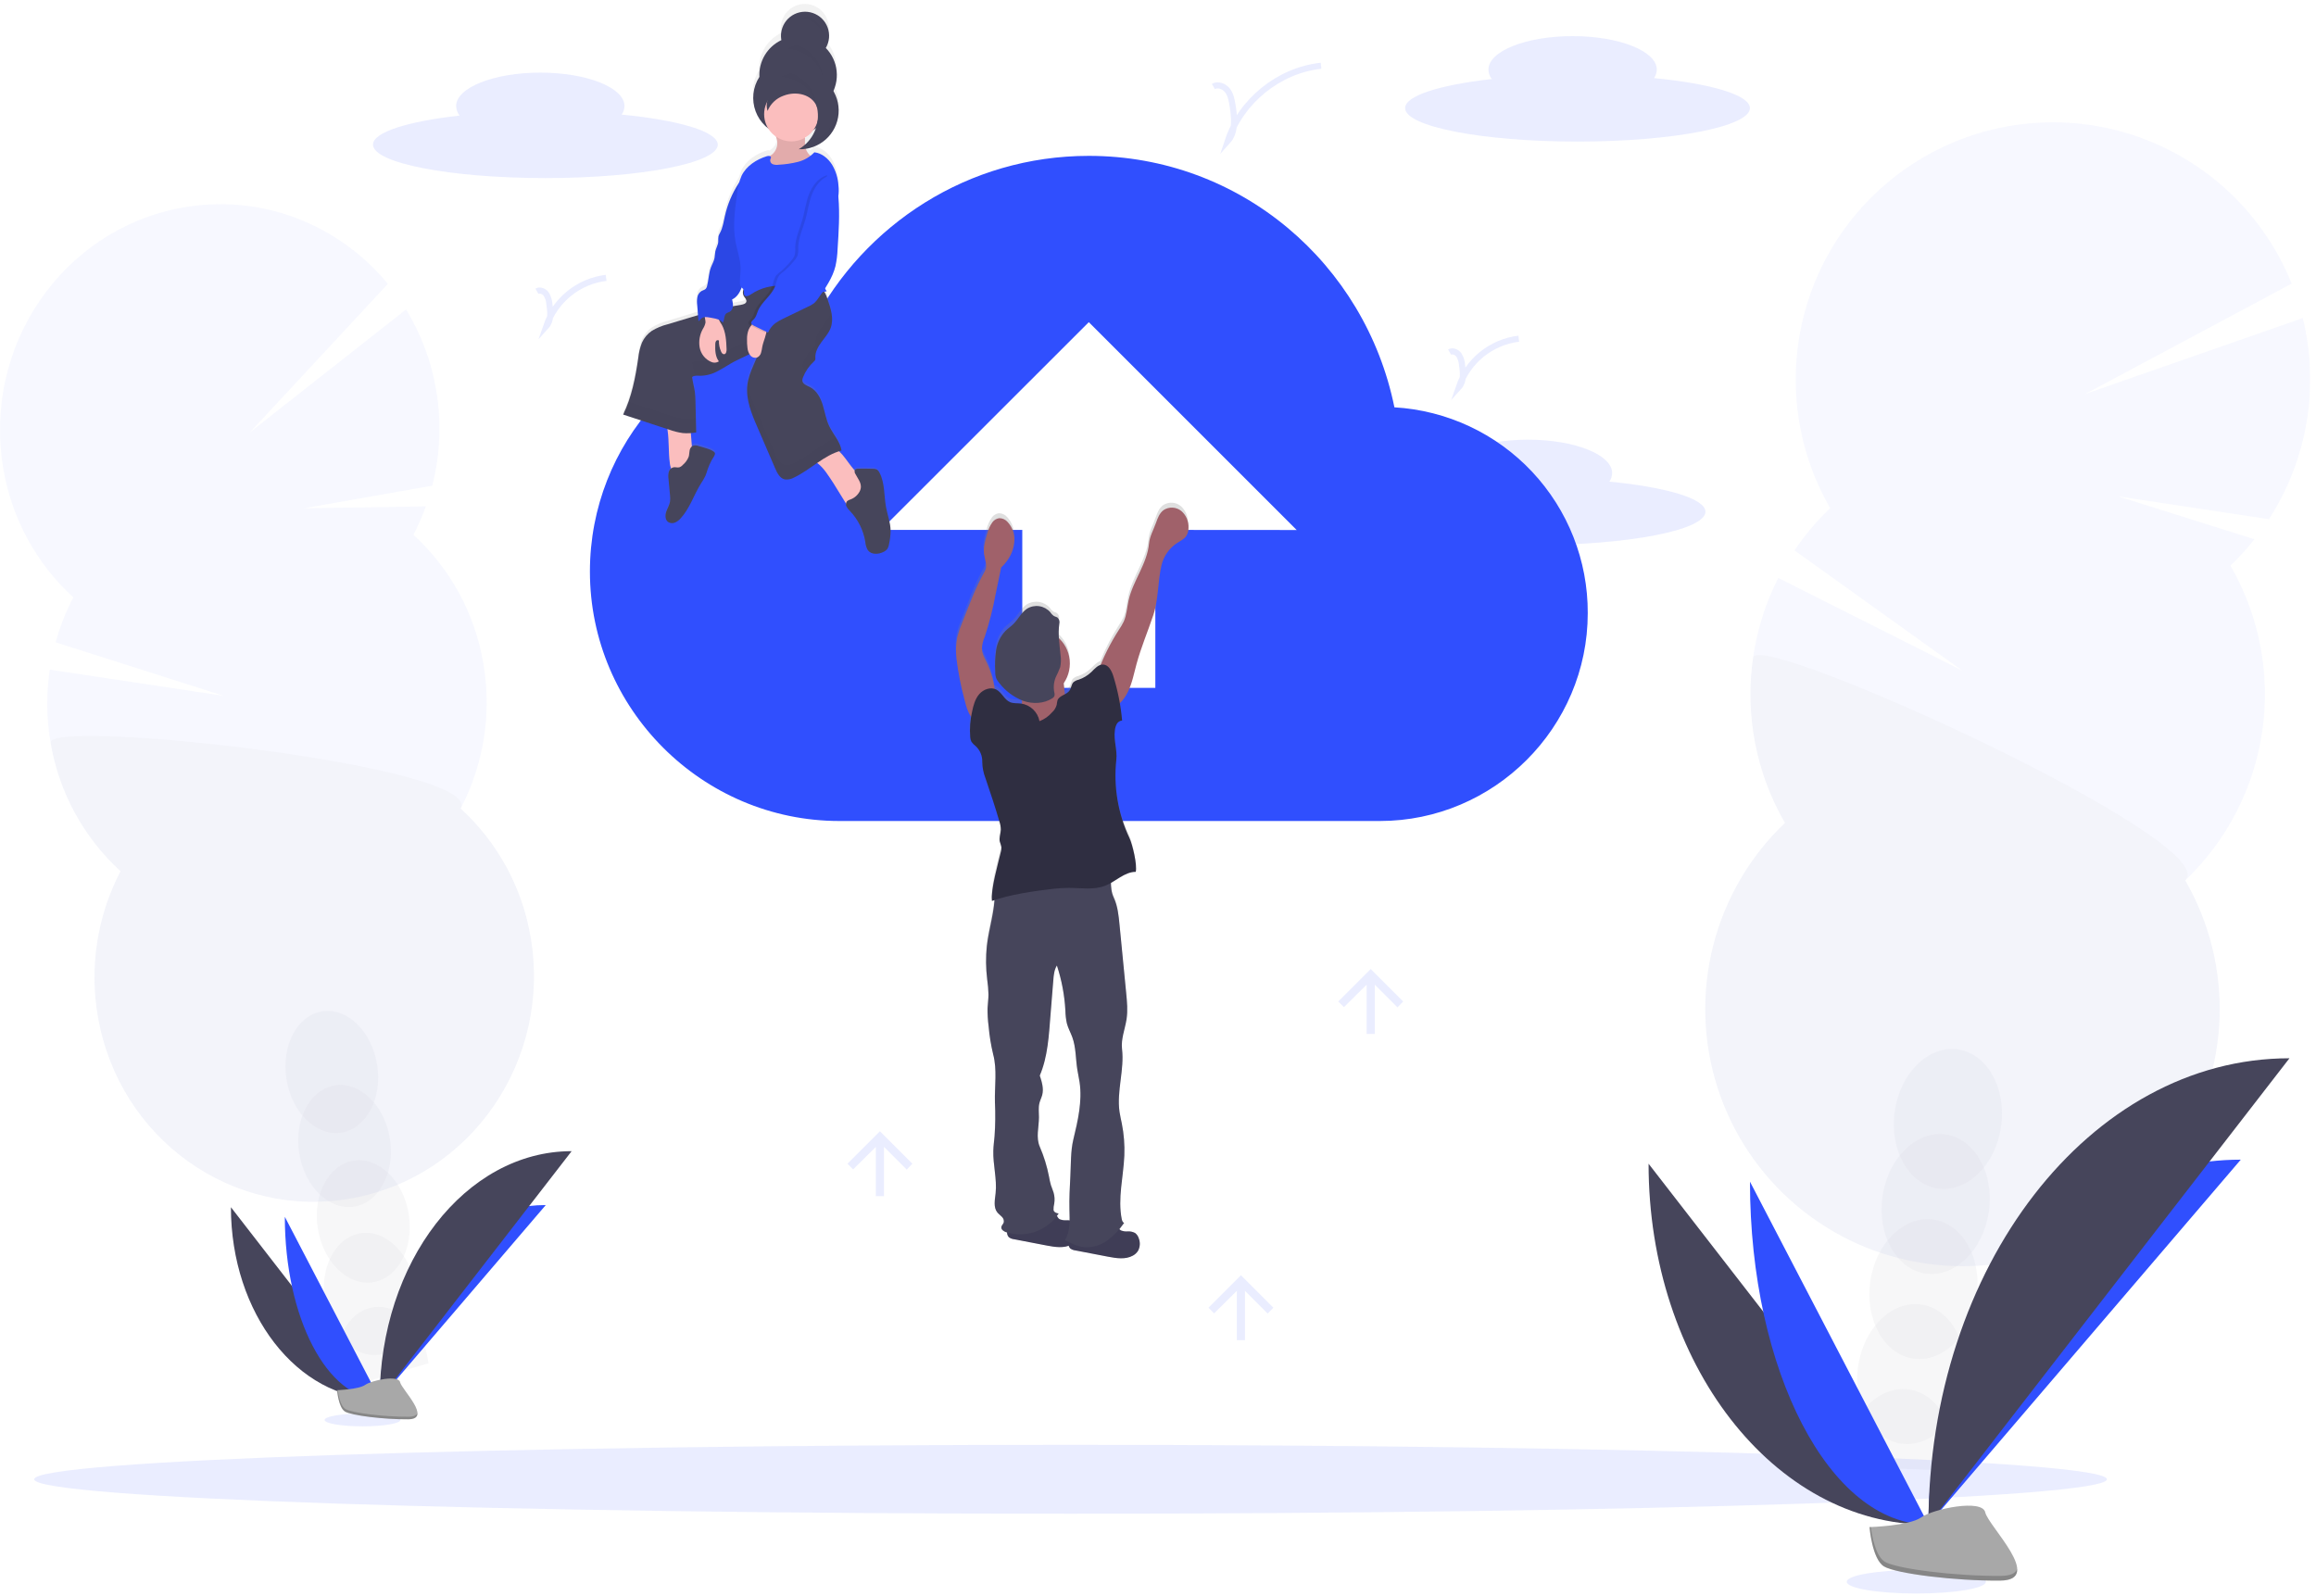 <svg width="396" height="273" viewBox="0 0 396 273" fill="none" xmlns="http://www.w3.org/2000/svg">
<g clip-path="url(#clip0)">
<path opacity="0.1" d="M275.18 82.364C275.48 81.936 275.645 81.429 275.655 80.907C275.655 77.745 269.212 75.186 261.264 75.186C253.316 75.186 246.873 77.745 246.873 80.907C246.887 81.499 247.095 82.069 247.466 82.53C238.616 83.519 232.655 85.37 232.655 87.496C232.655 90.655 245.832 93.218 262.131 93.218C278.429 93.218 291.606 90.655 291.606 87.496C291.589 85.259 284.889 83.3 275.18 82.364Z" fill="#304FFE"/>
<g opacity="0.2">
<path opacity="0.2" d="M315.596 248.197C315.471 249.1 315.422 250.012 315.447 250.923C321.49 251.02 327.56 251.224 333.656 251.533C333.698 251.297 333.739 251.051 333.774 250.805C334.164 248.264 333.871 245.664 332.924 243.273C331.669 240.211 329.328 238.023 326.398 237.603C323.468 237.184 320.61 238.623 318.547 241.192C316.956 243.222 315.937 245.641 315.596 248.197Z" fill="#3F3D56"/>
<path opacity="0.2" d="M335.882 236.279C336.826 229.708 333.522 223.797 328.503 223.075C323.483 222.354 318.648 227.095 317.703 233.666C316.759 240.236 320.063 246.147 325.082 246.869C330.102 247.591 334.937 242.849 335.882 236.279Z" fill="#3F3D56"/>
<path opacity="0.2" d="M337.971 221.741C338.915 215.17 335.612 209.259 330.592 208.537C325.572 207.816 320.737 212.557 319.793 219.127C318.848 225.698 322.152 231.609 327.172 232.331C332.191 233.053 337.026 228.311 337.971 221.741Z" fill="#3F3D56"/>
<path opacity="0.2" d="M340.059 207.199C341.004 200.628 337.7 194.717 332.68 193.995C327.661 193.274 322.826 198.015 321.881 204.586C320.937 211.156 324.24 217.067 329.26 217.789C334.28 218.511 339.115 213.769 340.059 207.199Z" fill="#3F3D56"/>
<path opacity="0.2" d="M342.149 192.657C343.094 186.086 339.79 180.175 334.77 179.453C329.75 178.732 324.915 183.473 323.971 190.044C323.026 196.614 326.33 202.525 331.35 203.247C336.37 203.969 341.205 199.227 342.149 192.657Z" fill="#3F3D56"/>
<path opacity="0.2" d="M381.365 96.726C382.834 95.319 384.204 93.813 385.467 92.218L362.15 84.877L387.95 88.782C391.203 83.745 393.395 78.098 394.39 72.186C395.385 66.273 395.163 60.219 393.738 54.396L356.508 67.389L391.834 48.5C389.583 42.898 386.202 37.82 381.902 33.581C377.603 29.342 372.477 26.034 366.843 23.863C361.21 21.692 355.189 20.703 349.157 20.96C343.125 21.216 337.21 22.712 331.781 25.353C326.352 27.995 321.525 31.726 317.601 36.315C313.677 40.903 310.739 46.25 308.972 52.023C307.204 57.796 306.643 63.871 307.325 69.87C308.007 75.869 309.917 81.663 312.936 86.892C310.648 89.075 308.602 91.498 306.833 94.119L335.518 114.675L304.062 98.835C300.755 105.361 299.128 112.608 299.328 119.921C299.528 127.235 301.548 134.382 305.206 140.718C299.233 146.413 294.983 153.674 292.942 161.671C290.9 169.668 291.15 178.077 293.663 185.939C296.176 193.8 300.851 200.796 307.152 206.125C313.454 211.455 321.128 214.904 329.297 216.079C337.466 217.253 345.801 216.104 353.348 212.765C360.896 209.425 367.351 204.029 371.976 197.194C376.601 190.358 379.21 182.359 379.503 174.111C379.797 165.863 377.763 157.699 373.635 150.553C380.772 143.746 385.414 134.739 386.817 124.978C388.219 115.216 386.3 105.266 381.368 96.726H381.365Z" fill="#304FFE"/>
<path opacity="0.1" d="M299.755 112.466C298.336 122.228 300.256 132.184 305.203 140.718C299.23 146.413 294.979 153.674 292.938 161.671C290.897 169.668 291.147 178.077 293.66 185.939C296.173 193.8 300.847 200.795 307.149 206.125C313.45 211.455 321.124 214.904 329.294 216.078C337.463 217.252 345.798 216.104 353.345 212.764C360.892 209.425 367.348 204.029 371.973 197.194C376.598 190.358 379.206 182.359 379.5 174.111C379.793 165.863 377.76 157.699 373.632 150.552C380.529 143.985 300.456 107.58 299.755 112.466Z" fill="black"/>
</g>
<g opacity="0.2">
<path opacity="0.2" d="M57.728 235.343C57.865 236.126 58.068 236.896 58.335 237.645C63.262 236.059 68.239 234.557 73.267 233.137C73.24 232.929 73.208 232.714 73.17 232.499C72.814 230.291 71.884 228.215 70.472 226.479C68.638 224.284 66.155 223.112 63.665 223.573C61.175 224.034 59.24 226.001 58.252 228.719C57.504 230.844 57.323 233.127 57.728 235.343Z" fill="#3F3D56"/>
<path opacity="0.2" d="M64.927 231.64C69.21 230.962 71.947 225.768 71.04 220.038C70.133 214.308 65.927 210.213 61.644 210.89C57.361 211.568 54.624 216.762 55.531 222.492C56.438 228.222 60.644 232.317 64.927 231.64Z" fill="#3F3D56"/>
<path opacity="0.2" d="M63.797 219.266C68.089 218.572 70.817 213.354 69.889 207.611C68.96 201.868 64.728 197.775 60.435 198.468C56.143 199.162 53.416 204.38 54.344 210.123C55.272 215.866 59.504 219.96 63.797 219.266Z" fill="#3F3D56"/>
<path opacity="0.2" d="M60.556 206.344C64.838 205.666 67.575 200.472 66.669 194.742C65.763 189.013 61.556 184.917 57.273 185.594C52.99 186.272 50.253 191.466 51.16 197.196C52.066 202.926 56.273 207.022 60.556 206.344Z" fill="#3F3D56"/>
<path opacity="0.2" d="M58.375 193.695C62.657 193.017 65.394 187.823 64.488 182.093C63.581 176.363 59.375 172.268 55.092 172.945C50.809 173.623 48.072 178.817 48.979 184.547C49.885 190.276 54.092 194.372 58.375 193.695Z" fill="#3F3D56"/>
<path opacity="0.2" d="M70.684 91.452C71.501 89.883 72.211 88.261 72.809 86.597L51.934 86.923L73.905 83.049C75.284 77.671 75.506 72.062 74.557 66.591C73.73 61.75 71.99 57.11 69.432 52.918L42.692 73.971L66.314 48.542C57.964 38.419 44.71 33.02 31.034 35.538C10.591 39.29 -3.027 59.292 0.583 80.202C2.008 88.649 6.217 96.377 12.54 102.157C11.262 104.602 10.247 107.177 9.513 109.838L38.267 118.996L8.511 114.519C7.891 118.668 7.94 122.89 8.656 127.024C10.081 135.471 14.29 143.199 20.613 148.978C16.621 156.615 15.26 165.356 16.739 173.845C20.349 194.759 39.835 208.661 60.263 204.899C80.692 201.136 94.323 181.138 90.713 160.224C89.287 151.778 85.078 144.052 78.757 138.273C82.748 130.634 84.109 121.893 82.63 113.402C81.207 104.958 77.002 97.232 70.684 91.452Z" fill="#304FFE"/>
<path opacity="0.1" d="M8.667 127.024C10.092 135.471 14.301 143.199 20.624 148.978C16.632 156.615 15.271 165.356 16.75 173.845C20.36 194.759 39.846 208.661 60.274 204.899C80.702 201.136 94.334 181.138 90.724 160.224C89.298 151.778 85.089 144.052 78.767 138.273C82.613 130.915 7.932 122.776 8.667 127.024Z" fill="black"/>
</g>
<path d="M39.484 206.438C39.484 224.578 50.862 239.254 64.924 239.254L39.484 206.438Z" fill="#46455B"/>
<path d="M64.924 239.254C64.924 220.913 77.623 206.071 93.318 206.071L64.924 239.254Z" fill="#304FFE"/>
<path d="M48.702 208.084C48.702 225.315 55.956 239.256 64.924 239.256L48.702 208.084Z" fill="#304FFE"/>
<path d="M64.924 239.254C64.924 215.819 79.603 196.854 97.743 196.854L64.924 239.254Z" fill="#46455B"/>
<path opacity="0.1" d="M183.049 258.854C280.914 258.854 360.25 256.216 360.25 252.962C360.25 249.708 280.914 247.07 183.049 247.07C85.183 247.07 5.847 249.708 5.847 252.962C5.847 256.216 85.183 258.854 183.049 258.854Z" fill="#304FFE"/>
<path opacity="0.1" d="M61.987 243.911C65.565 243.911 68.465 243.421 68.465 242.816C68.465 242.21 65.565 241.72 61.987 241.72C58.41 241.72 55.509 242.21 55.509 242.816C55.509 243.421 58.41 243.911 61.987 243.911Z" fill="#304FFE"/>
<path d="M57.635 237.725C57.635 237.725 61.332 237.614 62.445 236.82C63.558 236.026 68.125 235.086 68.403 236.352C68.68 237.618 73.951 242.677 69.79 242.708C65.628 242.739 60.101 242.06 58.988 241.383C57.874 240.707 57.635 237.725 57.635 237.725Z" fill="#A8A8A8"/>
<path opacity="0.2" d="M69.859 242.268C65.698 242.299 60.167 241.616 59.057 240.94C58.211 240.427 57.871 238.575 57.76 237.722H57.635C57.635 237.722 57.871 240.704 58.981 241.38C60.09 242.056 65.615 242.74 69.783 242.705C70.986 242.705 71.402 242.268 71.381 241.633C71.215 242.022 70.754 242.261 69.859 242.268Z" fill="black"/>
<path d="M238.422 69.653C233.445 45.129 212.119 26.653 186.173 26.653C165.557 26.653 147.785 38.381 138.897 55.436C117.571 57.568 100.867 75.694 100.867 97.742C100.867 121.198 120.057 140.395 143.52 140.395H235.935C255.483 140.395 271.48 124.399 271.48 104.851C271.517 95.869 268.111 87.214 261.962 80.667C255.813 74.12 247.388 70.178 238.422 69.653ZM197.544 90.616V117.63H174.795V90.616H150.625L186.17 55.089L221.714 90.633L197.544 90.616Z" fill="#304FFE"/>
<path d="M151.41 86.559C151.063 84.579 151.233 82.447 150.325 80.664C150.237 80.454 150.094 80.271 149.912 80.134C149.686 80.011 149.43 79.953 149.173 79.964C148.351 79.933 147.533 79.922 146.711 79.943C146.482 79.943 146.212 79.978 146.094 80.179C146.08 80.2 146.069 80.224 146.063 80.248C145.123 79.208 144.412 77.894 143.399 76.922C143.545 76.874 143.687 76.829 143.836 76.791C143.836 76.69 143.802 76.597 143.781 76.499C143.781 76.468 143.764 76.441 143.757 76.413C143.75 76.385 143.725 76.281 143.705 76.215C143.684 76.149 143.684 76.149 143.67 76.118C143.652 76.056 143.631 75.994 143.607 75.934C143.607 75.903 143.583 75.872 143.569 75.841L143.497 75.657L143.455 75.57C143.427 75.508 143.399 75.445 143.368 75.386L143.327 75.31C143.295 75.244 143.261 75.178 143.226 75.112L143.191 75.05C143.153 74.981 143.112 74.911 143.073 74.838C143.063 74.827 143.055 74.814 143.049 74.8C143.004 74.721 142.956 74.641 142.907 74.564C142.512 73.919 142.075 73.285 141.752 72.623C141.187 71.457 141 70.143 140.622 68.902C140.244 67.66 139.581 66.398 138.458 65.805C137.913 65.528 137.185 65.281 137.133 64.668C137.132 64.47 137.173 64.275 137.255 64.095C137.411 63.698 137.6 63.314 137.82 62.947C137.903 62.816 137.99 62.684 138.076 62.552L138.146 62.459C138.215 62.361 138.288 62.264 138.361 62.174L138.451 62.06C138.524 61.97 138.6 61.886 138.676 61.8L138.77 61.699C138.878 61.585 138.985 61.474 139.099 61.352C139.205 61.271 139.288 61.165 139.342 61.044C139.372 60.924 139.378 60.799 139.36 60.676C139.304 59.684 139.824 58.758 140.4 57.961C140.975 57.163 141.655 56.407 141.985 55.475C142.023 55.367 142.054 55.26 142.082 55.149C142.092 55.113 142.1 55.077 142.106 55.041C142.123 54.968 142.137 54.895 142.151 54.819L142.172 54.694C142.172 54.625 142.189 54.556 142.196 54.49V54.355V54.15V54.015C142.196 53.949 142.196 53.879 142.196 53.81C142.196 53.741 142.196 53.723 142.196 53.678C142.196 53.633 142.196 53.533 142.179 53.46V53.342C142.179 53.259 142.155 53.172 142.144 53.089C142.144 53.061 142.144 53.033 142.144 53.005C142.128 52.892 142.107 52.777 142.082 52.659C141.916 51.922 141.703 51.197 141.444 50.488C141.305 50.053 141.129 49.63 140.917 49.226C141.045 49.201 141.177 49.174 141.305 49.139C141.203 48.98 141.109 48.815 141.024 48.647C141.822 47.471 142.421 46.172 142.796 44.801C142.995 43.822 143.111 42.828 143.143 41.829C143.334 38.826 143.528 35.809 143.278 32.813V32.695C143.372 32.051 143.379 31.398 143.299 30.753C143.219 29.491 142.846 28.264 142.21 27.171C141.537 26.11 140.428 25.173 139.193 25.049C138.989 25.278 138.764 25.487 138.52 25.673C138.149 25.346 137.876 24.922 137.733 24.449C139.175 24.223 140.502 23.529 141.511 22.476C142.52 21.422 143.156 20.066 143.32 18.616C143.32 18.508 143.344 18.398 143.351 18.29C143.351 18.245 143.351 18.2 143.351 18.155C143.351 18.11 143.351 18.026 143.351 17.964C143.351 17.902 143.351 17.85 143.351 17.791V17.648C143.351 17.583 143.351 17.513 143.351 17.447C143.351 17.381 143.351 17.375 143.351 17.34C143.351 17.305 143.351 17.187 143.33 17.114C143.332 17.088 143.332 17.061 143.33 17.035L143.299 16.792V16.74C143.299 16.653 143.271 16.567 143.254 16.48V16.452C143.236 16.358 143.216 16.268 143.191 16.175C143.036 15.543 142.79 14.938 142.46 14.378C142.731 13.766 142.909 13.116 142.987 12.45C142.987 12.329 143.011 12.211 143.018 12.104C143.025 11.996 143.018 11.951 143.018 11.875C143.018 11.798 143.018 11.798 143.018 11.764C143.018 11.663 143.018 11.563 143.018 11.466C143.016 11.455 143.016 11.445 143.018 11.434C142.968 9.768 142.302 8.179 141.149 6.975C141.281 6.755 141.392 6.523 141.478 6.281C141.506 6.208 141.53 6.136 141.551 6.059C141.572 5.986 141.593 5.917 141.61 5.844V5.827L141.652 5.629C141.65 5.618 141.65 5.606 141.652 5.595C141.652 5.518 141.676 5.439 141.686 5.359C141.697 5.279 141.686 5.196 141.707 5.116C141.707 5.092 141.707 5.064 141.707 5.04C141.707 5.015 141.707 4.925 141.707 4.87V4.787C141.707 4.731 141.707 4.672 141.707 4.617C141.707 4.561 141.707 4.568 141.707 4.544C141.649 3.514 141.204 2.543 140.462 1.826C139.72 1.109 138.735 0.698 137.704 0.675C136.672 0.652 135.67 1.018 134.896 1.701C134.123 2.384 133.635 3.334 133.53 4.36C133.48 4.779 133.493 5.203 133.568 5.619C132.56 6.111 131.691 6.847 131.041 7.761C130.391 8.675 129.981 9.738 129.848 10.852C129.804 11.225 129.791 11.6 129.809 11.975C129.211 12.914 128.854 13.986 128.769 15.096C128.769 15.138 128.769 15.179 128.769 15.221C128.769 15.36 128.752 15.502 128.752 15.641C128.749 16.668 128.981 17.682 129.429 18.606C129.878 19.529 130.533 20.338 131.342 20.971C131.68 21.517 132.126 21.989 132.653 22.358C132.748 22.64 132.819 22.93 132.864 23.225C132.903 23.62 132.851 24.02 132.713 24.393C132.575 24.766 132.354 25.103 132.067 25.378C131.918 25.503 131.751 25.607 131.595 25.725C131.438 25.68 131.271 25.68 131.113 25.725C129.324 26.287 127.611 27.4 126.789 29.102C126.607 29.49 126.463 29.894 126.359 30.309L126.262 30.458C125.175 32.159 124.393 34.037 123.952 36.007C123.727 37.016 123.585 38.063 123.113 38.982C123 39.174 122.908 39.377 122.839 39.589C122.799 39.912 122.785 40.238 122.798 40.563C122.749 41.153 122.406 41.676 122.291 42.255C122.222 42.602 122.236 42.949 122.177 43.296C122.012 43.892 121.795 44.472 121.528 45.03C121.161 46.049 121.164 47.169 120.89 48.22C120.857 48.393 120.783 48.556 120.675 48.695C120.458 48.864 120.215 48.995 119.954 49.084C119.763 49.203 119.6 49.361 119.475 49.548C119.35 49.736 119.267 49.947 119.229 50.169C119.157 50.616 119.149 51.072 119.205 51.521L119.34 53.279L117.371 53.876L114.139 54.864C113.192 55.104 112.287 55.486 111.455 55.998C110.713 56.515 110.128 57.225 109.762 58.051C109.435 58.913 109.223 59.814 109.135 60.732C108.822 63.299 108.266 65.83 107.474 68.291C107.408 68.479 107.338 68.669 107.269 68.857L107.051 69.408C107.033 69.446 107.016 69.484 107.002 69.522L106.815 69.963C106.732 70.15 106.645 70.334 106.555 70.518L114.125 73.042C114.125 73.132 114.142 73.229 114.156 73.337C114.42 75.196 114.291 77.082 114.534 78.944C114.565 79.254 114.636 79.558 114.745 79.849C114.553 80.016 114.415 80.235 114.347 80.48C114.261 80.877 114.248 81.286 114.309 81.687C114.395 82.637 114.478 83.588 114.565 84.538C114.606 84.883 114.606 85.233 114.565 85.578C114.472 86.206 114.111 86.757 113.913 87.357C113.716 87.957 113.726 88.727 114.222 89.091C114.395 89.209 114.595 89.281 114.804 89.3C115.013 89.319 115.223 89.284 115.415 89.198C115.797 89.023 116.135 88.763 116.403 88.439C117.925 86.747 118.609 84.461 119.791 82.509C120.095 82.059 120.367 81.587 120.603 81.098C120.765 80.72 120.87 80.317 121.001 79.926C121.183 79.404 121.401 78.895 121.653 78.403C121.795 78.122 122.347 77.446 122.222 77.134C122.028 76.597 119.951 76.125 119.448 75.959C119.127 75.815 118.764 75.799 118.432 75.913C118.382 75.937 118.335 75.968 118.293 76.004L118.116 73.711C118.425 73.684 118.73 73.645 119.032 73.594C119.032 73.163 119.021 72.73 119 72.293C119 71.898 118.983 71.499 118.973 71.1C118.952 70.129 118.931 69.158 118.907 68.205C118.9 67.642 118.865 67.081 118.799 66.523C118.681 65.673 118.421 64.841 118.338 63.984C118.463 63.885 118.611 63.819 118.768 63.79C119.011 63.751 119.258 63.742 119.503 63.763H119.697C120.774 63.747 121.828 63.455 122.759 62.916C123.713 62.42 124.597 61.8 125.534 61.29L125.88 61.106L126.012 61.04L126.234 60.929L126.418 60.843L126.46 60.822C127.011 60.558 127.569 60.302 128.103 60.014C128.139 60.073 128.179 60.129 128.221 60.184C128.351 60.36 128.529 60.494 128.735 60.569C128.94 60.643 129.163 60.655 129.376 60.603C128.72 62.181 127.951 63.707 127.756 65.413C127.472 67.879 128.45 70.268 129.424 72.564L132.507 79.846C132.854 80.65 133.301 81.552 134.144 81.743C134.68 81.815 135.224 81.706 135.691 81.434C137.102 80.761 138.371 79.797 139.665 78.896L139.717 78.937C140.885 79.86 141.617 81.146 142.425 82.377L144.585 85.928C144.571 86.106 144.6 86.285 144.672 86.448C144.83 86.743 145.035 87.008 145.279 87.236C146.652 88.715 147.557 90.567 147.88 92.559C147.908 93.069 148.055 93.565 148.31 94.008C148.889 94.813 150.123 94.761 150.994 94.303C151.263 94.18 151.495 93.989 151.667 93.748C151.813 93.49 151.905 93.204 151.937 92.909C152.096 92.175 152.183 91.427 152.197 90.676C152.183 89.313 151.66 87.957 151.41 86.559ZM139.006 21.22C139.157 21.121 139.303 21.013 139.443 20.898C139.15 21.778 138.678 22.588 138.056 23.277C137.91 23.436 137.754 23.585 137.594 23.731V23.62C137.577 23.273 137.594 22.888 137.594 22.521C138.15 22.19 138.631 21.747 139.006 21.22ZM126.761 48.584L126.782 48.518C126.905 48.607 127.012 48.716 127.098 48.841C127.014 49.027 126.974 49.23 126.983 49.434C126.991 49.638 127.047 49.838 127.146 50.016C127.326 50.322 127.652 50.606 127.583 50.956C127.514 51.306 127.07 51.445 126.709 51.504C126.234 51.58 125.766 51.667 125.298 51.761C125.298 51.761 125.298 51.761 125.298 51.736C125.308 51.346 125.255 50.956 125.142 50.582C125.95 50.235 126.449 49.41 126.761 48.584Z" fill="url(#paint0_linear)"/>
<path d="M141.194 8.213C141.505 7.687 141.695 7.097 141.75 6.488C141.804 5.878 141.723 5.264 141.51 4.69C141.298 4.117 140.96 3.597 140.522 3.171C140.084 2.744 139.556 2.42 138.977 2.223C138.397 2.025 137.782 1.96 137.174 2.031C136.566 2.101 135.982 2.307 135.463 2.632C134.945 2.957 134.506 3.393 134.177 3.91C133.849 4.426 133.639 5.009 133.565 5.616C133.513 6.03 133.526 6.45 133.603 6.861C132.424 7.419 131.438 8.315 130.769 9.434C130.1 10.553 129.778 11.846 129.844 13.148C129.286 14.011 128.938 14.993 128.826 16.015C128.714 17.036 128.841 18.07 129.198 19.034C129.555 19.998 130.131 20.865 130.882 21.568C131.633 22.27 132.536 22.788 133.522 23.08C134.507 23.372 135.547 23.431 136.559 23.251C137.571 23.071 138.527 22.658 139.352 22.045C140.177 21.431 140.847 20.634 141.31 19.716C141.773 18.799 142.016 17.786 142.019 16.758C142.019 16.65 142.019 16.546 142.019 16.442C142.838 15.182 143.205 13.682 143.058 12.186C142.911 10.691 142.26 9.29 141.211 8.213H141.194Z" fill="#46455B"/>
<g opacity="0.1">
<path opacity="0.1" d="M133.554 5.817L133.61 5.785C133.596 5.714 133.585 5.642 133.578 5.57C133.577 5.585 133.577 5.6 133.578 5.615C133.567 5.682 133.559 5.749 133.554 5.817Z" fill="black"/>
<path opacity="0.1" d="M143.024 12.552C142.905 13.557 142.555 14.522 142.001 15.371C142.001 15.475 142.001 15.579 142.001 15.683C141.993 17.386 141.329 19.02 140.146 20.246C138.964 21.472 137.354 22.194 135.652 22.263C133.951 22.331 132.288 21.741 131.01 20.615C129.733 19.489 128.938 17.914 128.793 16.217C128.793 16.397 128.769 16.564 128.769 16.758C128.769 18.513 129.466 20.196 130.706 21.436C131.947 22.677 133.63 23.375 135.385 23.375C137.14 23.375 138.823 22.677 140.064 21.436C141.304 20.196 142.001 18.513 142.001 16.758C142.001 16.651 142.001 16.547 142.001 16.442C142.556 15.594 142.906 14.629 143.024 13.623C143.079 13.18 143.087 12.733 143.049 12.288C143.059 12.375 143.038 12.465 143.024 12.552Z" fill="black"/>
<path opacity="0.1" d="M141.738 5.567C141.665 6.124 141.48 6.659 141.193 7.142C141.311 7.26 141.419 7.384 141.54 7.509C141.646 7.217 141.718 6.913 141.755 6.604C141.795 6.259 141.789 5.911 141.738 5.567Z" fill="black"/>
</g>
<path d="M114.534 79.196C114.565 79.573 114.668 79.94 114.835 80.278C114.92 80.448 115.044 80.594 115.196 80.706C115.349 80.817 115.526 80.891 115.713 80.92C116.056 80.922 116.392 80.824 116.68 80.639C117.266 80.33 117.88 79.973 118.185 79.384C118.49 78.794 118.442 78.135 118.39 77.494L117.995 72.448C117.044 72.42 116.087 72.42 115.134 72.472C114.18 72.525 114.024 72.746 114.156 73.669C114.416 75.5 114.277 77.362 114.534 79.196Z" fill="#FBBEBE"/>
<path d="M142.49 82.607L144.755 86.269C144.853 86.482 145.031 86.649 145.251 86.733C145.413 86.758 145.578 86.728 145.722 86.65C146.455 86.266 147.099 85.732 147.612 85.083C148.023 84.701 148.335 84.225 148.521 83.695C148.594 83.402 148.591 83.095 148.512 82.803C148.433 82.511 148.281 82.244 148.07 82.028C147.808 81.794 147.523 81.588 147.22 81.41C145.428 80.2 144.62 77.904 142.851 76.663C142.752 76.58 142.632 76.525 142.504 76.507C142.373 76.516 142.246 76.559 142.137 76.632L139.709 77.956C138.669 78.528 138.991 78.598 139.789 79.215C140.951 80.124 141.672 81.393 142.49 82.607Z" fill="#FBBEBE"/>
<path d="M119.454 76.278C119.132 76.138 118.769 76.126 118.438 76.243C118.292 76.332 118.167 76.454 118.075 76.599C117.983 76.744 117.926 76.908 117.908 77.079C117.845 77.425 117.852 77.772 117.759 78.095C117.55 78.632 117.21 79.109 116.77 79.482C116.605 79.678 116.391 79.827 116.15 79.915C115.82 79.999 115.473 79.846 115.14 79.915C114.947 79.966 114.771 80.068 114.631 80.211C114.491 80.354 114.393 80.532 114.346 80.727C114.259 81.117 114.246 81.521 114.308 81.916L114.565 84.725C114.607 85.071 114.607 85.42 114.565 85.765C114.471 86.386 114.111 86.927 113.913 87.52C113.715 88.113 113.722 88.869 114.222 89.254C114.396 89.37 114.597 89.441 114.806 89.459C115.015 89.477 115.226 89.442 115.418 89.358C115.8 89.186 116.138 88.93 116.406 88.609C117.932 86.944 118.615 84.687 119.801 82.766C120.104 82.323 120.376 81.86 120.613 81.379C120.776 81.004 120.88 80.609 121.011 80.224C121.194 79.709 121.413 79.207 121.667 78.722C121.805 78.445 122.36 77.779 122.235 77.471C122.052 76.909 119.968 76.441 119.454 76.278Z" fill="#46455B"/>
<path d="M146.992 84.034C146.649 84.682 146.074 85.177 145.383 85.421C145.184 85.476 144.998 85.572 144.838 85.702C144.733 85.83 144.668 85.986 144.651 86.151C144.634 86.315 144.665 86.481 144.741 86.628C144.9 86.919 145.107 87.182 145.352 87.405C146.721 88.856 147.627 90.683 147.952 92.652C147.984 93.156 148.132 93.647 148.386 94.084C148.965 94.878 150.203 94.826 151.077 94.372C151.344 94.25 151.575 94.063 151.75 93.827C151.896 93.572 151.988 93.29 152.02 92.998C152.179 92.275 152.266 91.537 152.28 90.796C152.28 89.409 151.739 88.06 151.49 86.687C151.143 84.735 151.309 82.63 150.401 80.868C150.315 80.657 150.175 80.473 149.995 80.334C149.767 80.214 149.511 80.157 149.253 80.168C148.434 80.137 147.609 80.13 146.787 80.147C146.558 80.147 146.288 80.182 146.17 80.379C146.129 80.49 146.115 80.609 146.131 80.725C146.147 80.842 146.191 80.953 146.26 81.049C146.763 82.044 147.588 82.831 146.992 84.034Z" fill="#46455B"/>
<path d="M127.482 49.045C127.252 49.235 127.097 49.499 127.042 49.792C126.988 50.085 127.038 50.387 127.183 50.647C127.367 50.949 127.693 51.23 127.62 51.576C127.548 51.923 127.107 52.055 126.746 52.114C123.563 52.62 120.463 53.553 117.384 54.482L114.145 55.457C113.196 55.691 112.289 56.067 111.454 56.573C110.714 57.078 110.128 57.778 109.761 58.595C109.433 59.443 109.22 60.332 109.13 61.237C108.645 64.549 108.024 67.888 106.547 70.892L114.394 73.468C115.156 73.747 115.946 73.945 116.749 74.058C117.515 74.123 118.285 74.086 119.041 73.947C118.993 72.195 118.961 70.389 118.913 68.634C118.908 68.08 118.872 67.526 118.805 66.977C118.687 66.137 118.427 65.319 118.344 64.473C118.691 64.174 119.235 64.251 119.703 64.261C120.781 64.247 121.837 63.962 122.776 63.432C123.726 62.94 124.614 62.33 125.55 61.827C127.128 60.991 128.924 60.44 130.131 59.112C129.517 61.452 128.05 63.491 127.783 65.894C127.516 68.298 128.477 70.697 129.458 72.941L132.548 80.112C132.895 80.903 133.342 81.794 134.185 81.981C134.721 82.051 135.265 81.944 135.735 81.676C138.578 80.345 140.853 77.837 143.891 77.04C143.662 75.535 142.476 74.29 141.81 72.927C141.242 71.779 141.058 70.482 140.68 69.258C140.302 68.034 139.64 66.789 138.509 66.207C137.965 65.933 137.233 65.69 137.184 65.083C137.18 64.888 137.221 64.694 137.306 64.518C137.711 63.494 138.343 62.575 139.154 61.83C139.257 61.748 139.34 61.644 139.397 61.525C139.423 61.412 139.429 61.294 139.414 61.178C139.355 60.2 139.879 59.288 140.454 58.501C141.03 57.714 141.713 56.969 142.043 56.05C142.608 54.465 142.043 52.724 141.488 51.139C141.306 50.482 140.989 49.869 140.558 49.34C139.83 48.563 138.7 48.337 137.639 48.219C134.223 47.831 130.204 46.933 127.482 49.045Z" fill="#46455B"/>
<g opacity="0.1">
<path opacity="0.1" d="M140.465 55.985C139.882 56.772 139.359 57.684 139.424 58.662C139.44 58.778 139.434 58.895 139.407 59.009C139.35 59.128 139.267 59.232 139.164 59.314C138.354 60.059 137.722 60.978 137.316 62.001C137.232 62.178 137.19 62.371 137.195 62.567C137.231 62.75 137.313 62.921 137.435 63.063C137.556 63.206 137.712 63.314 137.888 63.378C138.241 62.801 138.673 62.276 139.171 61.818C139.274 61.736 139.357 61.631 139.414 61.513C139.441 61.399 139.447 61.281 139.431 61.166C139.372 60.188 139.896 59.276 140.472 58.489C141.047 57.701 141.73 56.956 142.06 56.037C142.344 55.138 142.373 54.177 142.143 53.263C142.12 53.353 142.092 53.443 142.06 53.533C141.724 54.452 141.051 55.201 140.465 55.985Z" fill="black"/>
<path opacity="0.1" d="M127.124 49.521C127.239 49.498 127.346 49.444 127.433 49.365C127.52 49.287 127.585 49.186 127.62 49.074C127.627 49.029 127.627 48.983 127.62 48.938L127.471 49.046C127.318 49.173 127.199 49.337 127.124 49.521Z" fill="black"/>
<path opacity="0.1" d="M116.749 71.556C115.946 71.443 115.156 71.245 114.394 70.966L107.459 68.691C107.197 69.443 106.89 70.178 106.54 70.893L114.394 73.47C115.156 73.749 115.946 73.946 116.749 74.059C117.515 74.125 118.286 74.088 119.041 73.948C119.017 73.127 119 72.291 118.979 71.455C118.243 71.586 117.494 71.619 116.749 71.556Z" fill="black"/>
<path opacity="0.1" d="M135.745 79.173C135.276 79.441 134.731 79.548 134.195 79.478C133.352 79.291 132.898 78.4 132.558 77.609L129.469 70.438C128.775 68.86 128.099 67.22 127.849 65.538C127.828 65.656 127.811 65.774 127.794 65.885C127.513 68.312 128.487 70.688 129.469 72.931L132.558 80.103C132.905 80.893 133.352 81.784 134.195 81.972C134.731 82.042 135.276 81.935 135.745 81.667C138.589 80.335 140.864 77.828 143.901 77.03C143.743 76.243 143.426 75.496 142.969 74.835C140.382 75.851 138.291 77.977 135.745 79.173Z" fill="black"/>
<path opacity="0.1" d="M130.141 56.609C128.935 57.927 127.138 58.489 125.56 59.325C124.614 59.827 123.726 60.438 122.786 60.93C121.848 61.461 120.792 61.747 119.714 61.762C119.246 61.762 118.719 61.672 118.354 61.971C118.431 62.751 118.656 63.51 118.784 64.284C119.093 64.242 119.404 64.235 119.714 64.263C120.791 64.248 121.848 63.963 122.786 63.434C123.736 62.941 124.624 62.331 125.56 61.828C126.601 61.277 127.735 60.847 128.733 60.237C129.288 59.062 129.759 57.85 130.141 56.609Z" fill="black"/>
</g>
<path d="M132.895 24.227C132.933 24.617 132.881 25.012 132.743 25.379C132.604 25.746 132.383 26.077 132.097 26.346C131.906 26.509 131.681 26.63 131.497 26.8C131.332 26.969 131.206 27.172 131.127 27.395C131.048 27.618 131.019 27.855 131.042 28.091C131.064 28.326 131.137 28.554 131.257 28.758C131.376 28.962 131.539 29.137 131.733 29.272C132.357 29.654 133.151 29.55 133.873 29.425C134.834 29.292 135.777 29.047 136.681 28.693C137.591 28.337 138.366 27.702 138.894 26.88C138.514 26.637 138.2 26.304 137.981 25.911C137.761 25.518 137.642 25.076 137.635 24.625C137.587 23.727 137.833 22.708 137.264 22.011C136.695 21.314 135.686 21.345 134.837 21.574C134.417 21.692 134.011 21.851 133.592 21.966C133.377 22.021 132.676 22.025 132.551 22.181C132.309 22.465 132.87 23.773 132.895 24.227Z" fill="#FBBEBE"/>
<path opacity="0.1" d="M132.895 24.227C132.933 24.617 132.881 25.012 132.743 25.379C132.604 25.746 132.383 26.077 132.097 26.346C131.906 26.509 131.681 26.63 131.497 26.8C131.332 26.969 131.206 27.172 131.127 27.395C131.048 27.618 131.019 27.855 131.042 28.091C131.064 28.326 131.137 28.554 131.257 28.758C131.376 28.962 131.539 29.137 131.733 29.272C132.357 29.654 133.151 29.55 133.873 29.425C134.834 29.292 135.777 29.047 136.681 28.693C137.591 28.337 138.366 27.702 138.894 26.88C138.514 26.637 138.2 26.304 137.981 25.911C137.761 25.518 137.642 25.076 137.635 24.625C137.587 23.727 137.833 22.708 137.264 22.011C136.695 21.314 135.686 21.345 134.837 21.574C134.417 21.692 134.011 21.851 133.592 21.966C133.377 22.021 132.676 22.025 132.551 22.181C132.309 22.465 132.87 23.773 132.895 24.227Z" fill="black"/>
<path d="M135.306 24.178C137.874 24.178 139.956 22.096 139.956 19.528C139.956 16.96 137.874 14.878 135.306 14.878C132.737 14.878 130.655 16.96 130.655 19.528C130.655 22.096 132.737 24.178 135.306 24.178Z" fill="#FBBEBE"/>
<path d="M120.623 55.197C120.541 55.567 120.393 55.919 120.186 56.237C119.642 57.2 119.446 58.32 119.631 59.41C119.728 59.95 119.957 60.458 120.298 60.889C120.638 61.32 121.08 61.66 121.583 61.879C121.793 61.984 122.027 62.031 122.262 62.017C122.496 62.002 122.723 61.926 122.918 61.796C122.298 60.988 122.263 59.885 122.301 58.866C122.29 58.676 122.335 58.486 122.429 58.321C122.455 58.282 122.489 58.249 122.528 58.224C122.567 58.198 122.611 58.181 122.657 58.173C122.703 58.165 122.75 58.166 122.796 58.177C122.841 58.187 122.884 58.207 122.922 58.234C122.904 58.877 123.029 59.515 123.286 60.104C123.383 60.329 123.549 60.579 123.799 60.572C124.146 60.572 124.246 60.083 124.233 59.729C124.18 58.286 124.108 56.785 123.414 55.523C123.109 55.09 122.875 54.611 122.721 54.105C122.715 53.924 122.652 53.75 122.54 53.609C122.464 53.548 122.375 53.507 122.28 53.487C121.881 53.373 120.931 53.023 120.602 53.397C120.272 53.772 120.685 54.718 120.623 55.197Z" fill="#FBBEBE"/>
<path d="M127.527 30.496C126.993 30.433 126.574 30.922 126.282 31.373C125.193 33.051 124.408 34.908 123.966 36.859C123.74 37.854 123.602 38.888 123.127 39.793C123.014 39.981 122.922 40.181 122.853 40.389C122.814 40.709 122.801 41.031 122.811 41.353C122.763 41.932 122.419 42.449 122.305 43.021C122.235 43.368 122.249 43.715 122.187 44.061C122.083 44.658 121.753 45.192 121.542 45.764C121.171 46.77 121.174 47.873 120.9 48.909C120.867 49.079 120.793 49.239 120.685 49.374C120.502 49.579 120.203 49.627 119.964 49.759C119.773 49.875 119.61 50.031 119.484 50.216C119.359 50.401 119.274 50.61 119.236 50.831C119.164 51.271 119.155 51.719 119.212 52.162L119.427 54.912C119.645 54.818 119.773 54.565 119.975 54.416C120.321 54.139 120.803 54.201 121.233 54.277L121.861 54.392C122.502 54.506 123.2 54.655 123.595 55.162C123.921 54.648 123.737 53.896 124.236 53.556C124.399 53.445 124.604 53.41 124.774 53.313C124.936 53.208 125.07 53.066 125.165 52.898C125.261 52.73 125.314 52.542 125.322 52.349C125.332 51.963 125.279 51.578 125.166 51.209C125.97 50.862 126.47 50.054 126.785 49.239C127.131 48.252 127.381 47.235 127.534 46.201C128.259 42.113 128.921 37.996 128.991 33.846C129.036 33.152 128.96 32.456 128.765 31.789C128.55 31.13 128.217 30.572 127.527 30.496Z" fill="#304FFE"/>
<path opacity="0.1" d="M127.527 30.496C126.993 30.433 126.574 30.922 126.282 31.373C125.193 33.051 124.408 34.908 123.966 36.859C123.74 37.854 123.602 38.888 123.127 39.793C123.014 39.981 122.922 40.181 122.853 40.389C122.814 40.709 122.801 41.031 122.811 41.353C122.763 41.932 122.419 42.449 122.305 43.021C122.235 43.368 122.249 43.715 122.187 44.061C122.083 44.658 121.753 45.192 121.542 45.764C121.171 46.77 121.174 47.873 120.9 48.909C120.867 49.079 120.793 49.239 120.685 49.374C120.502 49.579 120.203 49.627 119.964 49.759C119.773 49.875 119.61 50.031 119.484 50.216C119.359 50.401 119.274 50.61 119.236 50.831C119.164 51.271 119.155 51.719 119.212 52.162L119.427 54.912C119.645 54.818 119.773 54.565 119.975 54.416C120.321 54.139 120.803 54.201 121.233 54.277L121.861 54.392C122.502 54.506 123.2 54.655 123.595 55.162C123.921 54.648 123.737 53.896 124.236 53.556C124.399 53.445 124.604 53.41 124.774 53.313C124.936 53.208 125.07 53.066 125.165 52.898C125.261 52.73 125.314 52.542 125.322 52.349C125.332 51.963 125.279 51.578 125.166 51.209C125.97 50.862 126.47 50.054 126.785 49.239C127.131 48.252 127.381 47.235 127.534 46.201C128.259 42.113 128.921 37.996 128.991 33.846C129.036 33.152 128.96 32.456 128.765 31.789C128.55 31.13 128.217 30.572 127.527 30.496Z" fill="black"/>
<path d="M139.244 26.044C138.477 26.849 137.497 27.419 136.418 27.688C135.344 27.953 134.246 28.114 133.141 28.17C132.802 28.225 132.454 28.195 132.129 28.083C131.968 28.021 131.837 27.902 131.759 27.749C131.682 27.596 131.664 27.42 131.709 27.254C131.768 27.155 131.809 27.045 131.83 26.932C131.83 26.647 131.407 26.623 131.137 26.706C129.347 27.261 127.631 28.357 126.806 30.039C126.389 31.014 126.129 32.048 126.036 33.104C125.647 35.879 125.259 38.677 125.779 41.427C126.06 42.887 126.594 44.305 126.625 45.789C126.646 46.621 126.504 47.45 126.511 48.283C126.487 48.574 126.566 48.865 126.733 49.104C126.861 49.254 127.055 49.347 127.145 49.524C127.294 49.815 127.093 50.218 127.291 50.485C127.537 50.811 128.044 50.575 128.38 50.346C130.067 49.201 132.105 48.689 134.133 48.9C136.56 49.16 138.988 50.46 141.353 49.808C141.231 49.632 141.126 49.444 141.041 49.247C139.862 45.377 139.941 41.045 141.706 37.404C142.306 36.159 143.094 34.977 143.336 33.611C143.429 32.973 143.438 32.326 143.361 31.686C143.278 30.439 142.904 29.228 142.268 28.152C141.599 27.088 140.486 26.169 139.244 26.044Z" fill="#304FFE"/>
<path d="M127.998 56.393C127.81 56.9 127.72 57.438 127.731 57.978C127.715 58.493 127.741 59.01 127.808 59.521C127.848 59.959 128.005 60.378 128.262 60.735C128.392 60.91 128.572 61.043 128.778 61.117C128.985 61.19 129.208 61.201 129.42 61.147C129.586 61.078 129.734 60.971 129.854 60.837C129.974 60.703 130.063 60.543 130.114 60.371C130.213 60.023 130.288 59.668 130.336 59.309C130.537 58.269 131.092 57.264 131.102 56.188C131.109 56.061 131.089 55.933 131.043 55.814C130.842 55.374 129.854 54.878 129.372 54.95C128.775 55.044 128.22 55.883 127.998 56.393Z" fill="#FBBEBE"/>
<path opacity="0.1" d="M141.416 29.969C141.325 30.895 142.22 31.592 142.574 32.448C142.717 32.85 142.799 33.271 142.817 33.697C143.066 36.655 142.872 39.626 142.678 42.584C142.65 43.569 142.534 44.55 142.331 45.515C141.832 47.536 140.597 49.291 139.401 50.99C139.22 51.269 139.009 51.527 138.773 51.76C138.42 52.046 138.028 52.28 137.608 52.454L133.481 54.455C132.964 54.683 132.472 54.965 132.015 55.297C131.483 55.713 131.066 56.257 130.801 56.878C130 56.469 129.168 56.102 128.373 55.693C128.186 55.595 127.975 55.471 127.943 55.263C127.902 54.985 128.193 54.787 128.394 54.569C128.769 54.198 128.883 53.647 129.088 53.161C129.754 51.566 131.422 50.546 132.025 48.93C132.257 48.31 132.327 47.606 132.739 47.086C132.974 46.825 133.238 46.592 133.527 46.392C134.159 45.852 134.74 45.254 135.26 44.606C135.497 44.361 135.69 44.079 135.833 43.77C135.965 43.295 136.011 42.799 135.968 42.307C135.999 40.691 136.731 39.186 137.178 37.633C137.598 36.172 137.775 34.64 138.326 33.221C138.877 31.803 139.938 30.35 141.416 29.969Z" fill="black"/>
<path d="M141.953 29.969C141.863 30.895 142.754 31.592 143.108 32.448C143.252 32.85 143.335 33.27 143.354 33.697C143.6 36.655 143.41 39.626 143.215 42.584C143.181 43.57 143.06 44.551 142.851 45.515C142.352 47.536 141.117 49.291 139.921 50.99C139.74 51.269 139.53 51.527 139.293 51.76C138.941 52.046 138.548 52.28 138.128 52.454L133.998 54.455C133.482 54.684 132.99 54.967 132.531 55.297C132.001 55.714 131.584 56.258 131.318 56.878C130.517 56.469 129.688 56.102 128.89 55.693C128.703 55.595 128.491 55.471 128.46 55.263C128.415 54.985 128.706 54.787 128.908 54.569C129.286 54.198 129.4 53.647 129.601 53.161C130.263 51.566 131.935 50.546 132.538 48.93C132.771 48.31 132.84 47.606 133.253 47.086C133.486 46.823 133.75 46.59 134.04 46.392C134.672 45.852 135.253 45.254 135.774 44.606C136.01 44.361 136.203 44.079 136.346 43.77C136.476 43.294 136.522 42.799 136.481 42.307C136.512 40.691 137.241 39.186 137.688 37.633C138.111 36.172 138.284 34.64 138.836 33.221C139.387 31.803 140.483 30.35 141.953 29.969Z" fill="#304FFE"/>
<path d="M137.608 12.339C136.175 12.165 134.726 12.466 133.481 13.196C133.665 13.196 133.849 13.196 134.032 13.237C135.408 13.403 136.697 13.998 137.717 14.935C138.737 15.873 139.437 17.108 139.718 18.465C139.999 19.822 139.846 21.233 139.282 22.499C138.718 23.765 137.771 24.821 136.574 25.52C138.275 25.574 139.93 24.972 141.198 23.837C142.466 22.703 143.248 21.124 143.382 19.428C143.516 17.732 142.991 16.049 141.917 14.73C140.843 13.411 139.302 12.556 137.614 12.343L137.608 12.339Z" fill="#46455B"/>
<path d="M139.643 16.02C139.805 16.383 139.892 16.775 139.901 17.172C139.91 17.57 139.84 17.965 139.695 18.336C139.664 18.242 139.63 18.149 139.588 18.055C138.77 16.235 136.252 15.482 133.96 16.373C133.35 16.59 132.794 16.932 132.326 17.379C131.858 17.825 131.489 18.365 131.245 18.964C130.662 17.202 131.844 15.184 134.019 14.338C136.307 13.447 138.825 14.199 139.643 16.02Z" fill="#46455B"/>
<g opacity="0.1">
<path opacity="0.1" d="M139.657 18.192C139.552 16.915 139.078 15.696 138.293 14.682C137.508 13.669 136.446 12.906 135.236 12.484C134.62 12.63 134.029 12.864 133.481 13.178C133.665 13.178 133.849 13.178 134.032 13.22C135.363 13.38 136.614 13.942 137.619 14.83C138.623 15.718 139.334 16.891 139.657 18.192Z" fill="black"/>
<path opacity="0.1" d="M140.728 13.362C140.622 12.085 140.148 10.866 139.363 9.853C138.578 8.84 137.517 8.076 136.307 7.654C135.691 7.808 135.1 8.048 134.552 8.369C134.736 8.369 134.92 8.369 135.107 8.41C136.435 8.57 137.683 9.129 138.687 10.013C139.691 10.897 140.402 12.065 140.728 13.362Z" fill="black"/>
<path opacity="0.1" d="M140.756 6.152C140.69 5.384 140.403 4.652 139.929 4.044C139.456 3.436 138.817 2.978 138.089 2.726C137.717 2.816 137.36 2.96 137.028 3.152C137.139 3.152 137.25 3.152 137.375 3.18C138.172 3.277 138.922 3.613 139.525 4.143C140.128 4.673 140.557 5.373 140.756 6.152Z" fill="black"/>
<path opacity="0.1" d="M143.232 17.291C143.36 18.878 142.912 20.457 141.971 21.741C141.03 23.024 139.658 23.927 138.107 24.282C137.66 24.767 137.143 25.183 136.574 25.517C137.6 25.554 138.621 25.352 139.555 24.927C140.49 24.502 141.312 23.865 141.958 23.067C142.604 22.269 143.056 21.332 143.277 20.329C143.498 19.327 143.483 18.287 143.232 17.291Z" fill="black"/>
</g>
<path d="M201.903 86.545C201.479 86.195 200.953 85.991 200.404 85.964C199.854 85.937 199.311 86.089 198.855 86.396C198.161 86.909 197.86 87.762 197.575 88.567C197.159 89.756 196.486 90.911 196.375 92.17C196.067 95.638 193.636 98.554 192.908 101.952C192.641 103.166 192.589 104.442 192.086 105.576C191.845 106.074 191.567 106.553 191.254 107.008C190.034 108.925 188.99 110.948 188.133 113.053C187.529 113.236 187.033 113.815 186.551 114.277C185.933 114.868 185.193 115.318 184.384 115.594C184.054 115.668 183.746 115.819 183.486 116.035C183.139 116.402 183.139 116.995 182.851 117.422C182.647 117.701 182.375 117.924 182.061 118.07C182.039 117.972 182.023 117.872 182.012 117.772C181.939 117.242 181.88 116.711 181.825 116.18C182.632 115.002 182.993 113.575 182.843 112.155C182.693 110.734 182.042 109.414 181.006 108.43C180.942 107.602 180.967 106.77 181.079 105.947C181.13 105.749 181.125 105.541 181.064 105.346C181.002 105.151 180.888 104.977 180.732 104.844C180.563 104.737 180.354 104.713 180.174 104.622C179.913 104.447 179.691 104.219 179.522 103.953C179.035 103.401 178.368 103.039 177.639 102.931C176.911 102.823 176.168 102.976 175.541 103.364C174.57 104.012 174.057 105.163 173.228 105.992C172.798 106.419 172.288 106.755 171.862 107.182C171.009 108.096 170.455 109.249 170.274 110.486C170.096 111.717 170.046 112.963 170.125 114.204C170.116 114.58 170.17 114.955 170.284 115.314C170.408 115.608 170.579 115.879 170.79 116.118C171.806 117.443 173.15 118.482 174.688 119.132C174.699 119.205 174.705 119.279 174.706 119.353C174.706 119.468 174.706 119.582 174.678 119.7L174.508 119.672C173.884 119.596 173.225 119.672 172.646 119.433C171.657 119.007 171.259 117.751 170.284 117.259C170.203 117.216 170.118 117.181 170.031 117.155C169.8 115.539 169.324 113.967 168.62 112.494C168.273 111.801 167.881 111.079 167.839 110.296C167.861 109.567 168.025 108.85 168.321 108.184C169.105 105.802 169.724 103.369 170.173 100.902C170.488 99.355 170.804 97.808 171.123 96.262C171.554 95.87 171.934 95.426 172.254 94.941C172.922 93.974 173.313 92.843 173.384 91.671C173.415 91.086 173.33 90.501 173.134 89.949C172.937 89.397 172.633 88.89 172.24 88.456C172.066 88.245 171.849 88.073 171.603 87.953C171.357 87.834 171.088 87.769 170.815 87.762C170.579 87.79 170.351 87.866 170.146 87.985C169.941 88.105 169.763 88.265 169.622 88.456C169.198 89.049 168.892 89.717 168.72 90.426C168.373 91.577 168.027 92.777 168.183 93.97C168.325 94.958 168.807 96.029 168.314 96.896C166.692 99.736 165.571 102.93 164.368 105.975C164.058 106.705 163.805 107.459 163.612 108.229C163.371 109.47 163.329 110.741 163.487 111.995C163.773 114.346 164.226 116.675 164.843 118.962C165.096 120.002 165.395 121.101 165.991 121.958C165.779 123.12 165.728 124.305 165.838 125.481C165.853 125.753 165.923 126.018 166.047 126.261C166.245 126.54 166.486 126.787 166.761 126.993C167.133 127.339 167.427 127.761 167.622 128.23C167.818 128.698 167.911 129.204 167.895 129.712C167.912 130.661 168.096 131.6 168.439 132.486C169.268 134.958 170.1 137.431 170.825 139.938C170.982 140.402 171.069 140.887 171.082 141.377C171.082 142.071 170.752 142.764 170.905 143.458C171.021 143.771 171.116 144.092 171.189 144.418C171.195 144.67 171.162 144.922 171.092 145.164C170.641 147.123 169.337 151.642 169.563 153.642L170.01 153.486C169.819 156.136 169.001 158.73 168.703 161.379C168.507 163.308 168.528 165.253 168.765 167.177C168.895 168.037 168.969 168.905 168.987 169.774C168.987 170.555 168.862 171.324 168.831 172.101C168.816 173.145 168.877 174.188 169.015 175.222C169.151 176.845 169.409 178.455 169.788 180.039C170.51 182.73 170.024 185.532 170.104 188.32C170.197 190.265 170.177 192.213 170.045 194.156C169.972 194.978 169.858 195.796 169.833 196.622C169.761 199.07 170.485 201.508 170.229 203.942C170.107 205.083 169.816 206.369 170.534 207.268C170.763 207.549 171.071 207.75 171.314 208.017C171.446 208.141 171.543 208.297 171.596 208.471C171.649 208.644 171.656 208.828 171.616 209.005C171.522 209.279 171.269 209.48 171.21 209.768C171.144 210.219 171.64 210.531 172.07 210.676L172.191 210.711C172.182 210.862 172.205 211.012 172.258 211.153C172.312 211.294 172.394 211.422 172.5 211.529C172.769 211.735 173.089 211.862 173.426 211.897L178.974 212.972C180.212 213.211 181.558 213.437 182.719 213.017C182.764 213.185 182.854 213.337 182.98 213.458C183.247 213.662 183.567 213.79 183.902 213.825L189.45 214.9C190.865 215.174 192.419 215.427 193.681 214.727C194.045 214.532 194.352 214.247 194.572 213.898C194.749 213.567 194.852 213.202 194.873 212.828C194.894 212.453 194.833 212.079 194.694 211.731C194.587 211.374 194.371 211.06 194.076 210.832C193.683 210.616 193.234 210.52 192.786 210.555C192.406 210.583 192.024 210.525 191.67 210.385C191.561 210.328 191.466 210.248 191.392 210.149C191.67 209.803 191.937 209.456 192.19 209.109C191.951 209.054 191.843 208.724 191.784 208.481C191.07 204.882 192.072 201.199 192.218 197.523C192.291 195.683 192.147 193.84 191.788 192.034C191.652 191.34 191.489 190.681 191.392 189.995C190.883 186.413 192.245 182.775 191.812 179.182C191.607 177.504 192.329 175.749 192.585 174.078C192.811 172.594 192.665 171.082 192.519 169.57L191.371 157.78C191.215 156.188 191.052 154.558 190.373 153.108C190.033 152.298 189.872 151.424 189.901 150.546C191.288 149.752 192.564 148.659 194.132 148.656C194.434 147.512 193.567 143.902 193.06 142.834C191.085 138.623 190.305 133.951 190.803 129.327C190.987 127.666 190.324 125.991 190.546 124.333C190.579 123.945 190.688 123.567 190.865 123.22C190.955 123.048 191.086 122.902 191.247 122.794C191.409 122.687 191.595 122.622 191.788 122.606C191.691 121.611 191.562 120.609 191.392 119.614C191.963 119.031 192.432 118.357 192.779 117.62C193.501 116.111 193.82 114.447 194.239 112.831C195.002 109.984 196.167 107.265 197.09 104.47C198.012 101.675 197.832 98.72 198.494 95.849C198.868 94.267 199.837 92.89 201.199 92.003C201.726 91.657 202.326 91.39 202.69 90.876C202.965 90.454 203.109 89.961 203.106 89.458C203.138 88.913 203.046 88.368 202.837 87.864C202.629 87.36 202.31 86.909 201.903 86.545ZM180.708 207.875C180.812 207.732 180.913 207.59 181.006 207.441C180.639 207.42 180.174 207.205 180.129 206.838C180.118 206.47 180.159 206.102 180.25 205.745C180.355 205.108 180.316 204.455 180.136 203.835C180.008 203.405 179.817 202.992 179.678 202.562C179.543 202.082 179.435 201.594 179.356 201.102C179.016 199.341 178.487 197.621 177.778 195.973C177.084 194.375 177.622 192.63 177.629 190.886C177.629 190.064 177.504 189.225 177.712 188.427C177.833 187.956 178.059 187.519 178.187 187.04C178.471 185.941 178.114 184.786 177.764 183.708C179.134 180.469 179.318 176.772 179.598 173.249C179.756 171.279 179.913 169.314 180.07 167.354C180.139 166.477 180.219 165.565 180.68 164.816C181.5 167.32 181.988 169.921 182.133 172.552C182.148 173.312 182.236 174.07 182.397 174.813C182.615 175.635 183.042 176.38 183.326 177.178C183.957 178.933 183.892 180.85 184.176 182.692C184.29 183.437 184.464 184.172 184.575 184.918C185.053 188.209 184.28 191.541 183.51 194.777C183.038 196.76 183.115 198.955 183.007 200.991C182.907 202.943 182.803 204.896 182.851 206.852C182.851 207.448 182.889 208.058 182.882 208.665C182.694 208.643 182.504 208.632 182.314 208.634C181.934 208.662 181.552 208.604 181.197 208.464C180.977 208.322 180.807 208.117 180.708 207.875Z" fill="url(#paint1_linear)"/>
<path d="M192.804 210.58C193.251 210.546 193.699 210.641 194.094 210.854C194.387 211.082 194.603 211.394 194.711 211.749C194.849 212.095 194.91 212.467 194.888 212.84C194.867 213.212 194.764 213.575 194.586 213.902C194.366 214.249 194.058 214.533 193.695 214.724C192.433 215.418 190.879 215.172 189.464 214.901L183.916 213.837C183.582 213.807 183.261 213.687 182.99 213.49C182.822 213.305 182.715 213.071 182.686 212.822C182.657 212.574 182.706 212.322 182.827 212.103C183.069 211.665 183.43 211.304 183.867 211.062C185.463 210.071 187.335 209.675 189.166 209.464C189.86 209.38 190.508 209.159 191.028 209.641C191.306 209.894 191.292 210.209 191.68 210.414C192.038 210.552 192.422 210.609 192.804 210.58Z" fill="#3F3D56"/>
<path d="M182.321 208.673C182.767 208.638 183.214 208.733 183.608 208.947C183.903 209.172 184.119 209.485 184.225 209.842C184.365 210.187 184.426 210.56 184.405 210.932C184.384 211.304 184.281 211.667 184.104 211.995C183.882 212.341 183.575 212.624 183.212 212.817C181.95 213.51 180.397 213.264 178.978 212.994L173.43 211.926C173.095 211.897 172.775 211.777 172.504 211.579C172.335 211.394 172.228 211.161 172.198 210.912C172.168 210.663 172.217 210.411 172.337 210.192C172.587 209.754 172.953 209.394 173.395 209.151C174.987 208.163 176.863 207.782 178.694 207.556C179.387 207.47 180.036 207.251 180.556 207.73C180.83 207.983 180.82 208.298 181.204 208.503C181.559 208.642 181.941 208.7 182.321 208.673Z" fill="#3F3D56"/>
<path d="M180.955 149.72C177.747 149.733 174.545 149.978 171.373 150.452C171.164 150.471 170.959 150.525 170.766 150.611C170.094 150.958 170.073 151.901 170.09 152.657C170.135 155.733 169.085 158.712 168.738 161.764C168.539 163.68 168.559 165.612 168.797 167.524C168.923 168.38 168.997 169.242 169.019 170.107C169.019 170.877 168.89 171.643 168.859 172.417C168.843 173.448 168.903 174.48 169.039 175.503C169.175 177.115 169.434 178.715 169.813 180.288C170.531 182.962 170.045 185.747 170.121 188.514C170.214 190.446 170.192 192.382 170.055 194.312C169.983 195.13 169.868 195.942 169.844 196.764C169.771 199.191 170.492 201.618 170.236 204.046C170.114 205.176 169.82 206.473 170.538 207.347C170.766 207.625 171.075 207.826 171.314 208.093C171.445 208.216 171.542 208.37 171.596 208.542C171.649 208.713 171.657 208.895 171.619 209.071C171.522 209.345 171.255 209.546 171.214 209.83C171.144 210.277 171.64 210.59 172.07 210.732C173.708 211.234 175.465 211.193 177.077 210.613C178.689 210.034 180.07 208.947 181.014 207.517C180.646 207.496 180.181 207.281 180.136 206.917C180.125 206.551 180.166 206.186 180.258 205.832C180.364 205.199 180.325 204.55 180.143 203.935C180.018 203.505 179.824 203.096 179.689 202.669C179.554 202.193 179.446 201.709 179.366 201.22C179.029 199.468 178.501 197.759 177.792 196.122C177.098 194.534 177.639 192.8 177.646 191.073C177.646 190.255 177.525 189.419 177.73 188.628C177.851 188.157 178.076 187.723 178.208 187.241C178.493 186.149 178.135 185.005 177.785 183.933C179.172 180.715 179.346 177.025 179.626 173.53L180.102 167.635C180.171 166.764 180.254 165.856 180.712 165.114C181.531 167.6 182.019 170.184 182.165 172.798C182.176 173.555 182.263 174.309 182.425 175.049C182.643 175.86 183.066 176.602 183.354 177.396C183.982 179.13 183.916 181.041 184.2 182.872C184.315 183.614 184.485 184.342 184.596 185.084C185.074 188.354 184.298 191.673 183.524 194.881C183.053 196.85 183.125 199.042 183.018 201.057C182.914 202.995 182.81 204.934 182.858 206.876C182.9 208.661 183.039 210.579 182.078 212.077C183.153 212.625 184.263 213.183 185.463 213.287C186.859 213.362 188.237 212.944 189.357 212.108C190.466 211.274 191.43 210.263 192.211 209.116C191.968 209.06 191.864 208.731 191.805 208.492C191.091 204.916 192.096 201.244 192.246 197.603C192.319 195.775 192.176 193.945 191.819 192.152C191.684 191.458 191.517 190.803 191.42 190.123C190.917 186.565 192.28 182.948 191.85 179.373C191.649 177.701 192.37 175.961 192.627 174.296C192.852 172.822 192.71 171.321 192.565 169.837L191.424 158.133C191.271 156.548 191.108 154.929 190.428 153.49C189.617 151.756 190.12 149.62 190.033 147.709C187.169 148.97 184.084 149.653 180.955 149.72Z" fill="#46455B"/>
<path d="M187.654 115.061C188.598 112.483 189.824 110.018 191.309 107.709C191.622 107.256 191.9 106.78 192.141 106.284C192.648 105.161 192.7 103.891 192.967 102.685C193.712 99.307 196.146 96.408 196.459 92.975C196.57 91.723 197.242 90.575 197.662 89.393C197.943 88.592 198.262 87.746 198.941 87.236C199.398 86.931 199.94 86.781 200.488 86.808C201.036 86.834 201.561 87.035 201.986 87.382C202.401 87.741 202.728 88.191 202.941 88.696C203.155 89.202 203.249 89.75 203.217 90.298C203.219 90.798 203.074 91.287 202.801 91.706C202.434 92.216 201.837 92.49 201.31 92.826C199.951 93.702 198.981 95.068 198.602 96.64C197.936 99.494 198.116 102.425 197.19 105.202C196.264 107.98 195.11 110.685 194.336 113.525C193.903 115.13 193.594 116.784 192.869 118.283C192.145 119.781 190.914 121.133 189.294 121.518C189.192 120.487 188.925 119.479 188.504 118.532C188.018 117.436 187.245 116.174 187.654 115.061Z" fill="#A0616A"/>
<path d="M170.208 119.017C170.074 116.991 169.551 115.009 168.668 113.181C168.321 112.487 167.933 111.794 167.891 111C167.912 110.275 168.076 109.562 168.373 108.902C169.158 106.53 169.778 104.108 170.228 101.651L171.186 97.038C171.614 96.65 171.992 96.209 172.313 95.728C172.982 94.769 173.374 93.645 173.447 92.478C173.479 91.896 173.394 91.314 173.198 90.765C173.002 90.216 172.699 89.711 172.306 89.281C172.13 89.074 171.912 88.906 171.666 88.79C171.42 88.674 171.152 88.612 170.88 88.608C170.645 88.636 170.417 88.712 170.212 88.831C170.007 88.951 169.828 89.111 169.687 89.302C169.271 89.886 168.971 90.546 168.803 91.244C168.456 92.388 168.11 93.578 168.262 94.764C168.401 95.745 168.886 96.81 168.391 97.67C166.764 100.496 165.644 103.665 164.437 106.686C164.129 107.412 163.877 108.161 163.685 108.926C163.442 110.159 163.397 111.424 163.553 112.671C163.837 115.012 164.289 117.33 164.905 119.607C165.252 121.035 165.686 122.589 166.886 123.445C167.874 121.864 168.873 120.314 170.208 119.017Z" fill="#A0616A"/>
<path d="M176.974 119.416C180.262 119.416 182.928 116.75 182.928 113.462C182.928 110.174 180.262 107.508 176.974 107.508C173.685 107.508 171.02 110.174 171.02 113.462C171.02 116.75 173.685 119.416 176.974 119.416Z" fill="#A0616A"/>
<path d="M174.751 119.992C174.716 121.077 174.244 122.093 173.78 123.078C173.499 123.671 173.131 124.334 172.49 124.465C174.295 125.188 176.169 125.726 178.083 126.071C178.738 126.218 179.413 126.256 180.081 126.185C180.642 126.085 181.181 125.885 181.672 125.596C182.75 124.985 183.674 124.136 184.376 123.115C185.077 122.094 185.536 120.926 185.719 119.701C184.985 119.797 184.242 119.816 183.503 119.76C183.085 119.771 182.679 119.621 182.369 119.34C182.174 119.068 182.063 118.745 182.05 118.411C181.919 117.426 181.813 116.439 181.735 115.449C180.27 115.506 178.829 115.836 177.487 116.424C176.932 116.666 176.391 116.947 175.819 117.155C175.472 117.28 174.47 117.304 174.227 117.53C173.853 117.887 174.772 119.243 174.751 119.992Z" fill="#A0616A"/>
<path d="M177.737 123.321C177.591 122.55 177.206 121.844 176.637 121.304C176.069 120.763 175.345 120.414 174.567 120.308C173.943 120.235 173.284 120.308 172.705 120.075C171.717 119.649 171.3 118.404 170.343 117.915C169.386 117.426 168.145 117.88 167.437 118.699C166.73 119.517 166.432 120.63 166.217 121.67C165.883 123.113 165.775 124.599 165.894 126.074C165.911 126.345 165.983 126.61 166.106 126.851C166.305 127.129 166.544 127.374 166.817 127.579C167.188 127.921 167.482 128.339 167.678 128.805C167.873 129.27 167.966 129.773 167.951 130.277C167.963 131.227 168.146 132.167 168.492 133.052C169.32 135.507 170.153 137.965 170.874 140.455C171.031 140.916 171.118 141.397 171.131 141.884C171.113 142.577 170.784 143.271 170.954 143.947C171.067 144.259 171.161 144.577 171.235 144.901C171.24 145.152 171.208 145.402 171.137 145.643C170.683 147.592 169.379 152.079 169.605 154.066C172.563 152.977 177.026 152.332 180.161 151.985C181.023 151.886 181.89 151.835 182.758 151.833C184.839 151.833 187.02 152.225 188.962 151.462C190.761 150.768 192.256 149.097 194.191 149.09C194.493 147.956 193.626 144.37 193.123 143.309C191.15 139.13 190.373 134.486 190.876 129.892C191.056 128.242 190.397 126.577 190.623 124.93C190.655 124.544 190.762 124.168 190.938 123.824C191.029 123.653 191.162 123.507 191.323 123.4C191.485 123.292 191.671 123.227 191.864 123.21C191.634 120.628 191.128 118.077 190.356 115.602C190.075 114.721 189.569 113.702 188.646 113.643C187.814 113.587 187.2 114.336 186.6 114.922C185.981 115.51 185.241 115.956 184.433 116.229C184.102 116.302 183.792 116.453 183.531 116.67C183.184 117.034 183.184 117.627 182.897 118.057C182.397 118.827 181.121 118.9 180.816 119.76C180.752 120.013 180.707 120.27 180.681 120.529C180.539 121.036 180.255 121.491 179.862 121.84C179.288 122.503 178.557 123.011 177.737 123.321Z" fill="#2F2E41"/>
<path d="M181.131 106.668C181.182 106.472 181.177 106.265 181.115 106.072C181.054 105.879 180.939 105.707 180.784 105.576C180.601 105.49 180.414 105.415 180.222 105.351C179.962 105.173 179.742 104.944 179.574 104.678C179.086 104.128 178.419 103.767 177.692 103.661C176.964 103.554 176.222 103.708 175.597 104.095C174.622 104.74 174.112 105.885 173.28 106.706C172.854 107.133 172.344 107.466 171.914 107.892C171.062 108.799 170.507 109.943 170.322 111.173C170.144 112.397 170.094 113.635 170.173 114.87C170.163 115.244 170.217 115.617 170.332 115.972C170.457 116.264 170.628 116.533 170.839 116.77C171.896 118.151 173.313 119.214 174.934 119.842C176.564 120.418 178.468 120.349 179.924 119.416C180.07 119.335 180.19 119.215 180.271 119.069C180.34 118.852 180.34 118.62 180.271 118.403C180.097 117.539 180.18 116.644 180.51 115.827C180.799 115.258 181.056 114.673 181.28 114.075C181.423 113.391 181.441 112.686 181.336 111.995C181.166 110.226 180.857 108.444 181.131 106.668Z" fill="#46455B"/>
<path d="M281.88 199C281.88 233.116 303.283 260.726 329.735 260.726L281.88 199Z" fill="#46455B"/>
<path d="M329.735 260.726C329.735 226.222 353.617 198.307 383.138 198.307L329.735 260.726Z" fill="#304FFE"/>
<path d="M299.218 202.073C299.218 234.483 312.864 260.709 329.734 260.709L299.218 202.073Z" fill="#304FFE"/>
<path d="M329.735 260.726C329.735 216.64 357.342 180.968 391.461 180.968L329.735 260.726Z" fill="#46455B"/>
<path opacity="0.1" d="M327.657 272.499C334.228 272.499 339.555 271.599 339.555 270.488C339.555 269.377 334.228 268.477 327.657 268.477C321.086 268.477 315.759 269.377 315.759 270.488C315.759 271.599 321.086 272.499 327.657 272.499Z" fill="#304FFE"/>
<path d="M319.665 261.143C319.665 261.143 326.451 260.935 328.497 259.478C330.543 258.022 338.938 256.281 339.445 258.618C339.951 260.955 349.643 270.235 341.983 270.297C334.323 270.36 324.18 269.105 322.137 267.87C320.095 266.636 319.665 261.143 319.665 261.143Z" fill="#A8A8A8"/>
<path opacity="0.2" d="M342.107 269.483C334.447 269.545 324.304 268.29 322.262 267.056C320.708 266.105 320.087 262.711 319.883 261.14H319.654C319.654 261.14 320.084 266.612 322.126 267.857C324.169 269.102 334.308 270.357 341.972 270.284C344.181 270.267 344.947 269.48 344.906 268.314C344.608 269.05 343.765 269.469 342.107 269.483Z" fill="black"/>
<path opacity="0.1" d="M282.809 13.355C283.109 12.928 283.274 12.421 283.284 11.899C283.284 8.736 276.841 6.177 268.893 6.177C260.945 6.177 254.502 8.736 254.502 11.899C254.508 12.487 254.707 13.056 255.067 13.521C246.217 14.51 240.256 16.361 240.256 18.487C240.256 21.646 253.434 24.209 269.732 24.209C286.031 24.209 299.208 21.646 299.208 18.487C299.218 16.25 292.519 14.291 282.809 13.355Z" fill="#304FFE"/>
<path opacity="0.1" d="M106.301 19.597C106.601 19.17 106.767 18.663 106.776 18.141C106.776 14.978 100.333 12.419 92.385 12.419C84.437 12.419 77.994 14.978 77.994 18.141C78.008 18.732 78.217 19.302 78.587 19.764C69.737 20.752 63.776 22.604 63.776 24.729C63.776 27.889 76.971 30.451 93.252 30.451C109.533 30.451 122.728 27.889 122.728 24.729C122.711 22.493 116.011 20.534 106.301 19.597Z" fill="#304FFE"/>
<path opacity="0.1" d="M207.469 14.791C208.277 14.323 209.369 14.77 209.924 15.526C210.479 16.282 210.617 17.26 210.774 18.169C211.082 20.222 211.308 22.576 209.924 24.119C212.185 17.264 218.687 12.013 225.876 11.247" stroke="#304FFE" stroke-width="1.04" stroke-miterlimit="10"/>
<path opacity="0.1" d="M91.809 49.808C92.329 49.506 93.03 49.808 93.387 50.279C93.705 50.793 93.893 51.376 93.935 51.979C94.132 53.3 94.282 54.812 93.39 55.793C94.151 53.592 95.515 51.648 97.327 50.185C99.139 48.721 101.325 47.796 103.638 47.516" stroke="#304FFE" stroke-width="1.04" stroke-miterlimit="10"/>
<path opacity="0.1" d="M247.858 60.21C248.378 59.908 249.079 60.21 249.436 60.682C249.754 61.195 249.942 61.778 249.984 62.381C250.181 63.702 250.33 65.214 249.439 66.195C250.2 63.994 251.564 62.051 253.376 60.587C255.187 59.123 257.374 58.199 259.686 57.918" stroke="#304FFE" stroke-width="1.04" stroke-miterlimit="10"/>
<path opacity="0.1" d="M235.065 176.808V168.381L238.949 172.265L239.92 171.259L234.371 165.711L228.823 171.259L229.794 172.227L233.678 168.381V176.808H235.065Z" fill="#304FFE"/>
<path opacity="0.1" d="M151.146 204.548V196.121L155.03 200.005L156.001 199L150.452 193.451L144.904 199L145.875 199.967L149.759 196.121V204.548H151.146Z" fill="#304FFE"/>
<path opacity="0.1" d="M212.871 229.169V220.742L216.755 224.626L217.726 223.621L212.178 218.072L206.629 223.621L207.6 224.588L211.484 220.742V229.169H212.871Z" fill="#304FFE"/>
</g>
<defs>
<linearGradient id="paint0_linear" x1="129.372" y1="94.691" x2="129.372" y2="0.663" gradientUnits="userSpaceOnUse">
<stop stop-color="#808080" stop-opacity="0.25"/>
<stop offset="0.54" stop-color="#808080" stop-opacity="0.12"/>
<stop offset="1" stop-color="#808080" stop-opacity="0.1"/>
</linearGradient>
<linearGradient id="paint1_linear" x1="26882.1" y1="58667.7" x2="31998.4" y2="58139" gradientUnits="userSpaceOnUse">
<stop stop-color="#808080" stop-opacity="0.25"/>
<stop offset="0.54" stop-color="#808080" stop-opacity="0.12"/>
<stop offset="1" stop-color="#808080" stop-opacity="0.1"/>
</linearGradient>
<clipPath id="clip0">
<rect width="395" height="271.836" fill="white" transform="translate(0.004 0.664)"/>
</clipPath>
</defs>
</svg>
